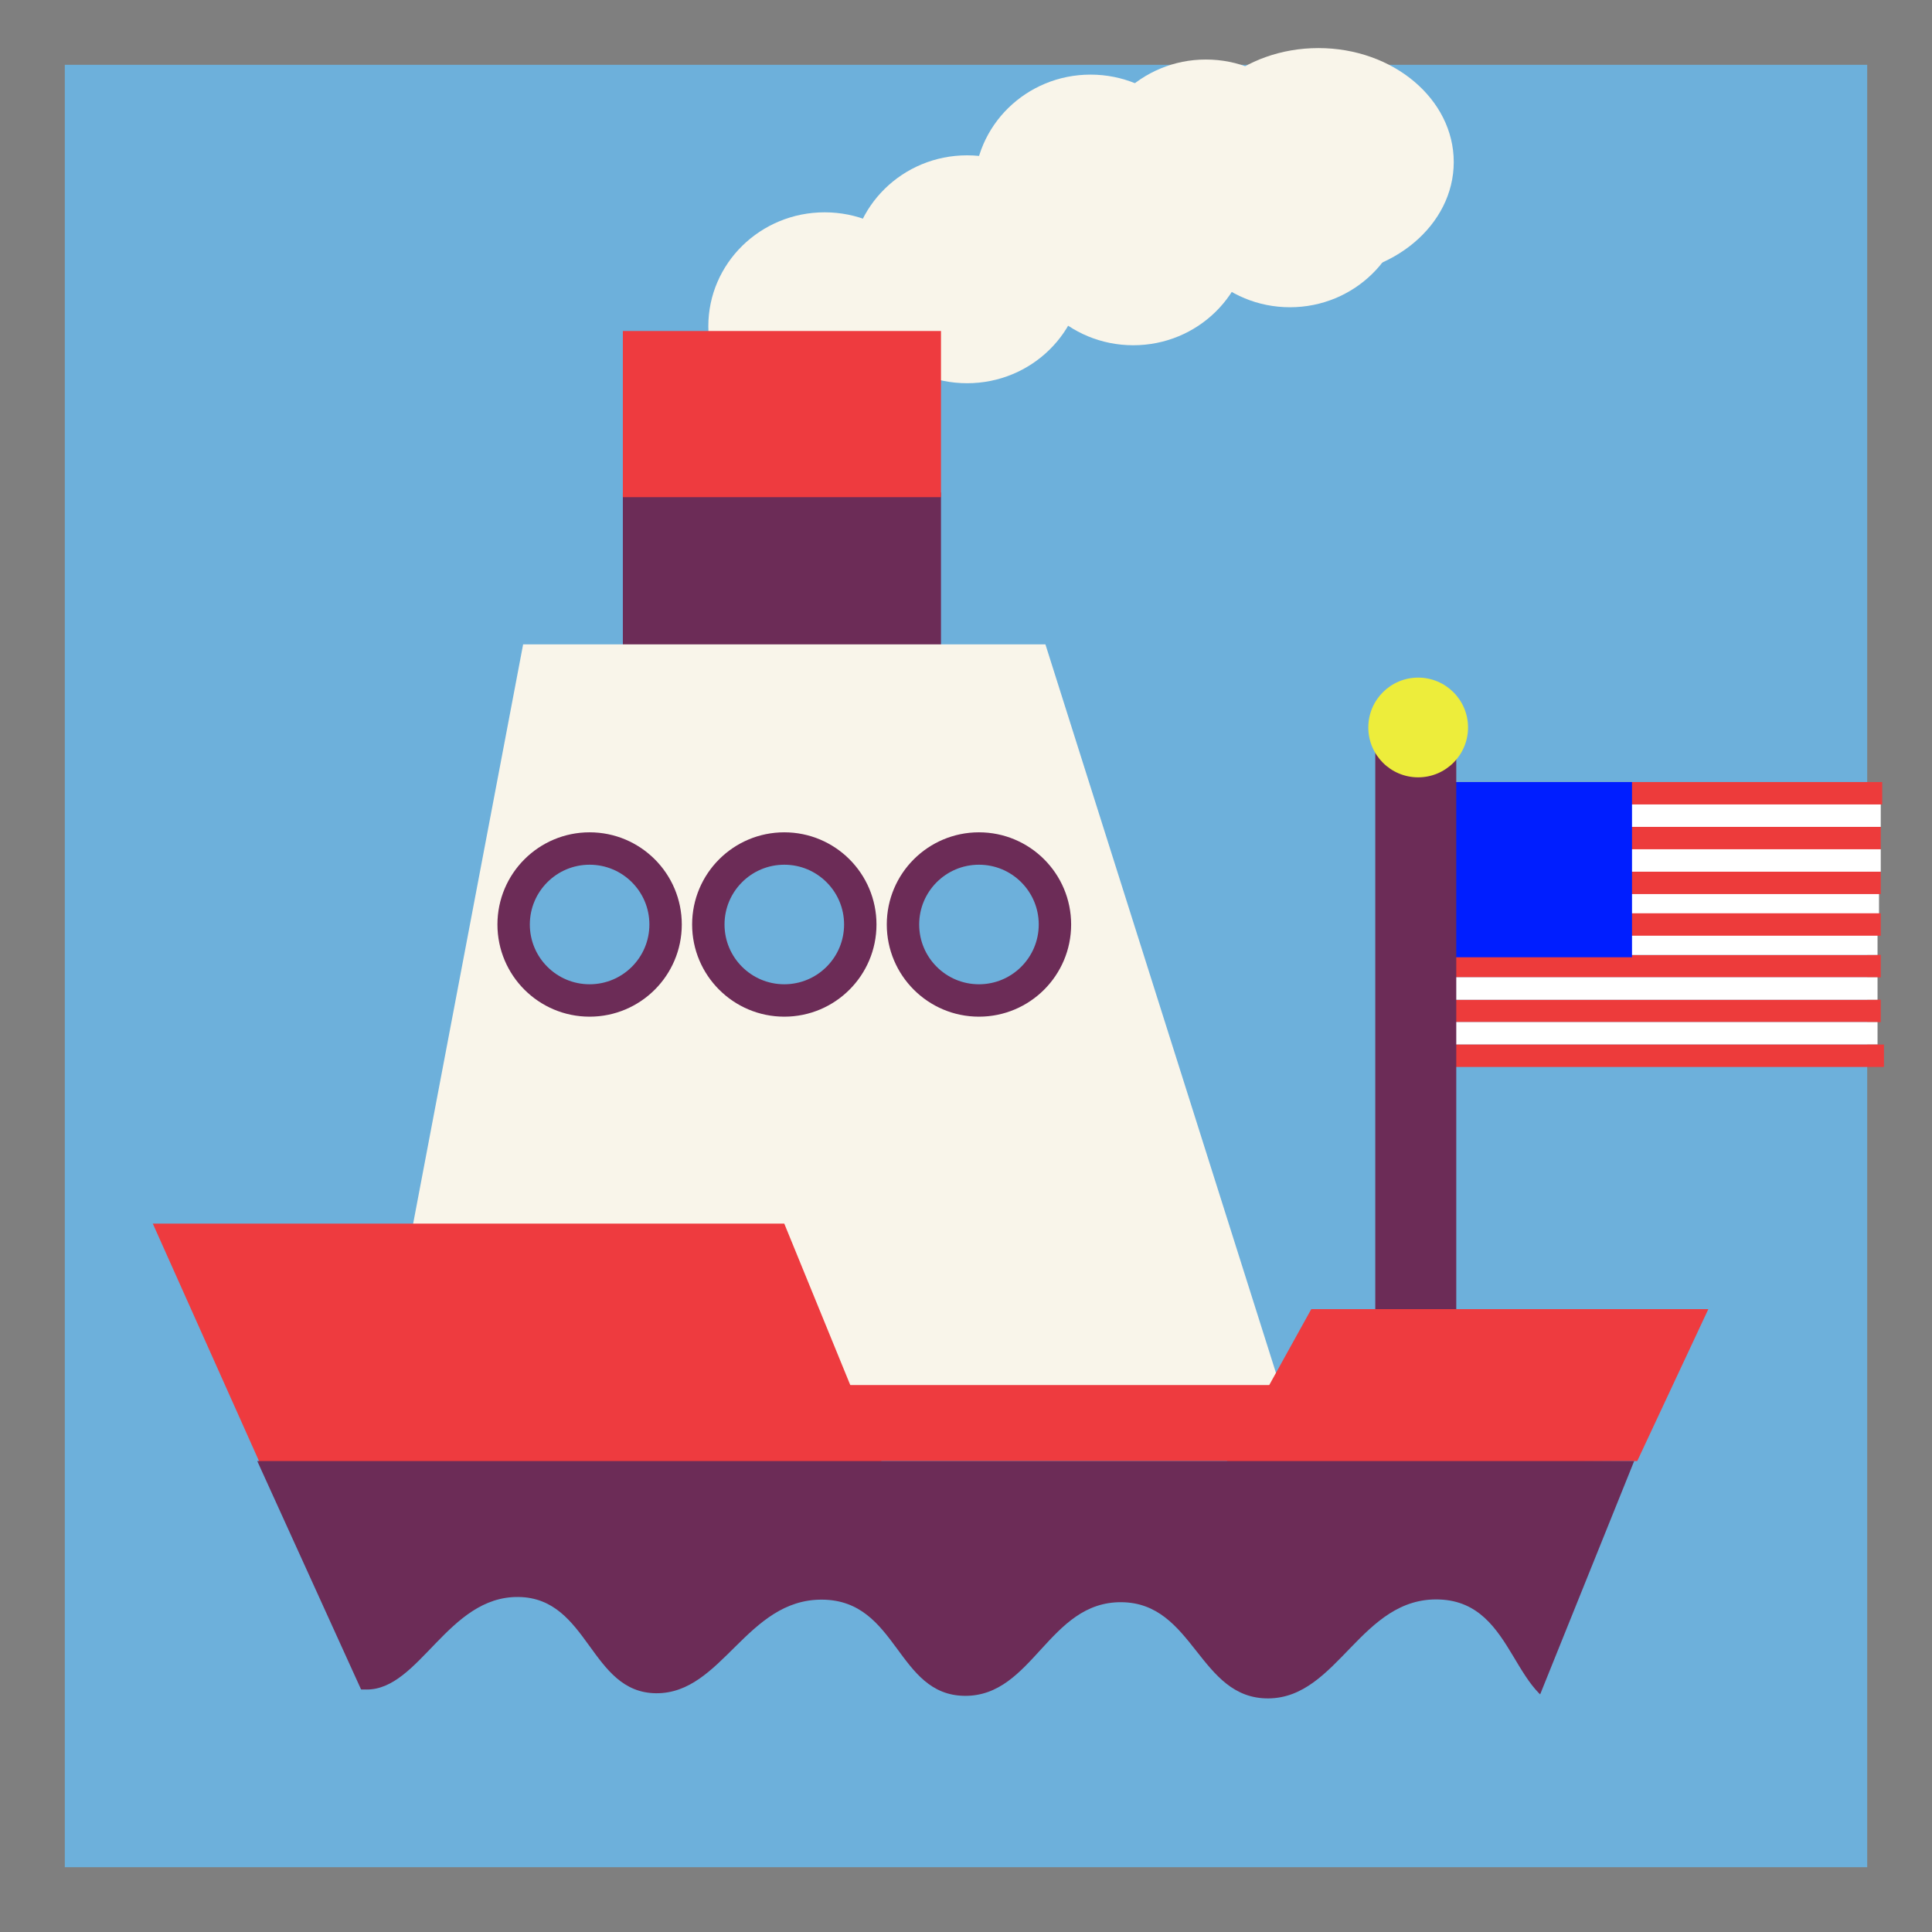 <svg version="1.1" xmlns="http://www.w3.org/2000/svg" xmlns:xlink="http://www.w3.org/1999/xlink" width="59.63" height="59.63" viewBox="0,0,59.63,59.63"><rect x="0" y="0" width="59.63" height="59.63" fill="#333333" stroke="none"/><g transform="translate(-210.185,-150.185)"><g data-paper-data="{&quot;isPaintingLayer&quot;:true}" fill-rule="nonzero" stroke-linejoin="miter" stroke-miterlimit="10" stroke-dasharray="" stroke-dashoffset="0" style="mix-blend-mode: normal"><g><path d="M211.185,208.815v-57.63h57.63v57.63z" fill="#6db0db" stroke="#7f7f7f" stroke-width="2" stroke-linecap="butt"/><path d="M229.409,170.513v-5.129h9.819v5.129z" fill="#6c2c57" stroke="none" stroke-width="0" stroke-linecap="butt"/><path d="M221.935,193.227l4.396,-23.154h16.12l7.327,23.154z" fill="#f9f5ea" stroke="none" stroke-width="0" stroke-linecap="butt"/><path d="M219.555,198.356l-4.654,-10.405h19.49l4.194,10.258z" fill="#ee3b3f" stroke="none" stroke-width="0" stroke-linecap="butt"/><path d="M236.297,195.279v-2.345h13.922v2.345z" fill="#ee3b3f" stroke="none" stroke-width="0" stroke-linecap="butt"/><path d="M226.038,178.719c0,-1.295 1.05,-2.345 2.345,-2.345c1.295,0 2.345,1.05 2.345,2.345c0,1.295 -1.05,2.345 -2.345,2.345c-1.295,0 -2.345,-1.05 -2.345,-2.345z" fill="#6db0db" stroke="#6c2c57" stroke-width="1" stroke-linecap="butt"/><path d="M232.047,178.719c0,-1.295 1.05,-2.345 2.345,-2.345c1.295,0 2.345,1.05 2.345,2.345c0,1.295 -1.05,2.345 -2.345,2.345c-1.295,0 -2.345,-1.05 -2.345,-2.345z" fill="#6db0db" stroke="#6c2c57" stroke-width="1" stroke-linecap="butt"/><path d="M238.055,178.719c0,-1.295 1.05,-2.345 2.345,-2.345c1.295,0 2.345,1.05 2.345,2.345c0,1.295 -1.05,2.345 -2.345,2.345c-1.295,0 -2.345,-1.05 -2.345,-2.345z" fill="#6db0db" stroke="#6c2c57" stroke-width="1" stroke-linecap="butt"/><path d="M239.227,160.255c0,1.942 -1.607,3.517 -3.59,3.517c-1.983,0 -3.59,-1.575 -3.59,-3.517c0,-1.942 1.607,-3.517 3.59,-3.517c1.983,0 3.59,1.575 3.59,3.517z" fill="#f9f5ea" stroke="none" stroke-width="0" stroke-linecap="butt"/><path d="M243.624,158.496c0,1.942 -1.607,3.517 -3.59,3.517c-1.983,0 -3.59,-1.575 -3.59,-3.517c0,-1.942 1.607,-3.517 3.59,-3.517c1.983,0 3.59,1.575 3.59,3.517z" fill="#f9f5ea" stroke="none" stroke-width="0" stroke-linecap="butt"/><path d="M247.434,156.005c0,1.942 -1.607,3.517 -3.59,3.517c-1.983,0 -3.59,-1.575 -3.59,-3.517c0,-1.942 1.607,-3.517 3.59,-3.517c1.983,0 3.59,1.575 3.59,3.517z" fill="#f9f5ea" stroke="none" stroke-width="0" stroke-linecap="butt"/><path d="M248.753,157.324c0,1.942 -1.607,3.517 -3.59,3.517c-1.983,0 -3.59,-1.575 -3.59,-3.517c0,-1.942 1.607,-3.517 3.59,-3.517c1.983,0 3.59,1.575 3.59,3.517z" fill="#f9f5ea" stroke="none" stroke-width="0" stroke-linecap="butt"/><path d="M229.409,165.53v-5.129h9.819v5.129z" fill="#ee3b3f" stroke="none" stroke-width="0" stroke-linecap="butt"/><path d="M250.994,155.539c0,1.942 -1.607,3.517 -3.59,3.517c-1.983,0 -3.59,-1.575 -3.59,-3.517c0,-1.942 1.607,-3.517 3.59,-3.517c1.983,0 3.59,1.575 3.59,3.517z" fill="#f9f5ea" stroke="none" stroke-width="0" stroke-linecap="butt"/><path d="M253.589,156.151c0,1.942 -1.607,3.517 -3.59,3.517c-1.983,0 -3.59,-1.575 -3.59,-3.517c0,-1.942 1.607,-3.517 3.59,-3.517c1.983,0 3.59,1.575 3.59,3.517z" fill="#f9f5ea" stroke="none" stroke-width="0" stroke-linecap="butt"/><g stroke="none" stroke-width="0" stroke-linecap="butt"><g><path d="M254.06,176.398v-0.692h14.173v0.692z" fill="#ed3b3b"/><path d="M254.06,177.781v-0.692h14.173v0.692z" fill="#ed3b3b"/><path d="M254.06,180.349v-0.692h14.173v0.692z" fill="#ed3b3b"/><path d="M254.105,175.014v-0.692h14.173v0.692z" fill="#ed3b3b"/><path d="M254.06,181.732v-0.692h14.173v0.692z" fill="#ed3b3b"/><path d="M254.06,175.706v-0.692h14.173v0.692z" fill="#ffffff"/><path d="M254.06,177.089v-0.692h14.173v0.692z" fill="#ffffff"/><path d="M254.007,178.472v-0.692h14.173v0.692z" fill="#ffffff"/><path d="M253.961,182.424v-0.692h14.173v0.692z" fill="#ffffff"/><path d="M253.961,179.658v-0.692h14.173v0.692z" fill="#ffffff"/><path d="M253.961,181.041v-0.692h14.173v0.692z" fill="#ffffff"/><path d="M254.159,183.116v-0.692h14.173v0.692z" fill="#ed3b3b"/><path d="M254.06,179.065v-0.692h14.173v0.692z" fill="#ed3b3b"/></g><path d="M254.007,179.73v-5.407h6.549v5.407z" fill="#001eff"/></g><path d="M253.882,173.004v21.249" fill="none" stroke="#6c2c57" stroke-width="2.5" stroke-linecap="round"/><path d="M248.02,195.353l2.637,-4.763h12.255l-2.194,4.689z" data-paper-data="{&quot;index&quot;:null}" fill="#ee3b3f" stroke="none" stroke-width="0" stroke-linecap="butt"/><path d="M252.417,172.638c0,-0.85 0.689,-1.539 1.539,-1.539c0.85,0 1.539,0.689 1.539,1.539c0,0.85 -0.689,1.539 -1.539,1.539c-0.85,0 -1.539,-0.689 -1.539,-1.539z" fill="#eded3b" stroke="none" stroke-width="0" stroke-linecap="butt"/><path d="M222.521,204.951l-4.396,-9.672h42.498l-3.957,9.819z" fill="#6c2c57" stroke="none" stroke-width="0" stroke-linecap="butt"/><path d="M212.245,207.645l0.5,-5.351c0,0 6.473,0.018 8.75,0.037c1.639,0.014 2.515,-2.884 4.692,-2.856c2.177,0.028 2.207,2.953 4.247,2.971c2.041,0.018 2.792,-2.909 5.13,-2.889c2.338,0.02 2.294,2.951 4.397,2.969c2.103,0.018 2.589,-2.909 4.836,-2.89c2.247,0.019 2.391,2.987 4.54,2.969c2.149,-0.018 2.857,-3.145 5.277,-3.053c2.42,0.093 2.21,3.4 4.251,3.417c5.106,0.043 8.562,0.046 8.562,0.046l0.051,4.629z" fill="#6db0db" stroke="none" stroke-width="0" stroke-linecap="butt"/><path d="M255.054,155.186c0,1.942 -1.87,3.517 -4.177,3.517c-2.307,0 -4.177,-1.575 -4.177,-3.517c0,-0.972 0.468,-1.852 1.226,-2.489c0.756,-0.635 1.799,-1.028 2.951,-1.028c2.307,0 4.177,1.575 4.177,3.517z" fill="#f9f5ea" stroke="none" stroke-width="0" stroke-linecap="butt"/></g></g></g></svg>